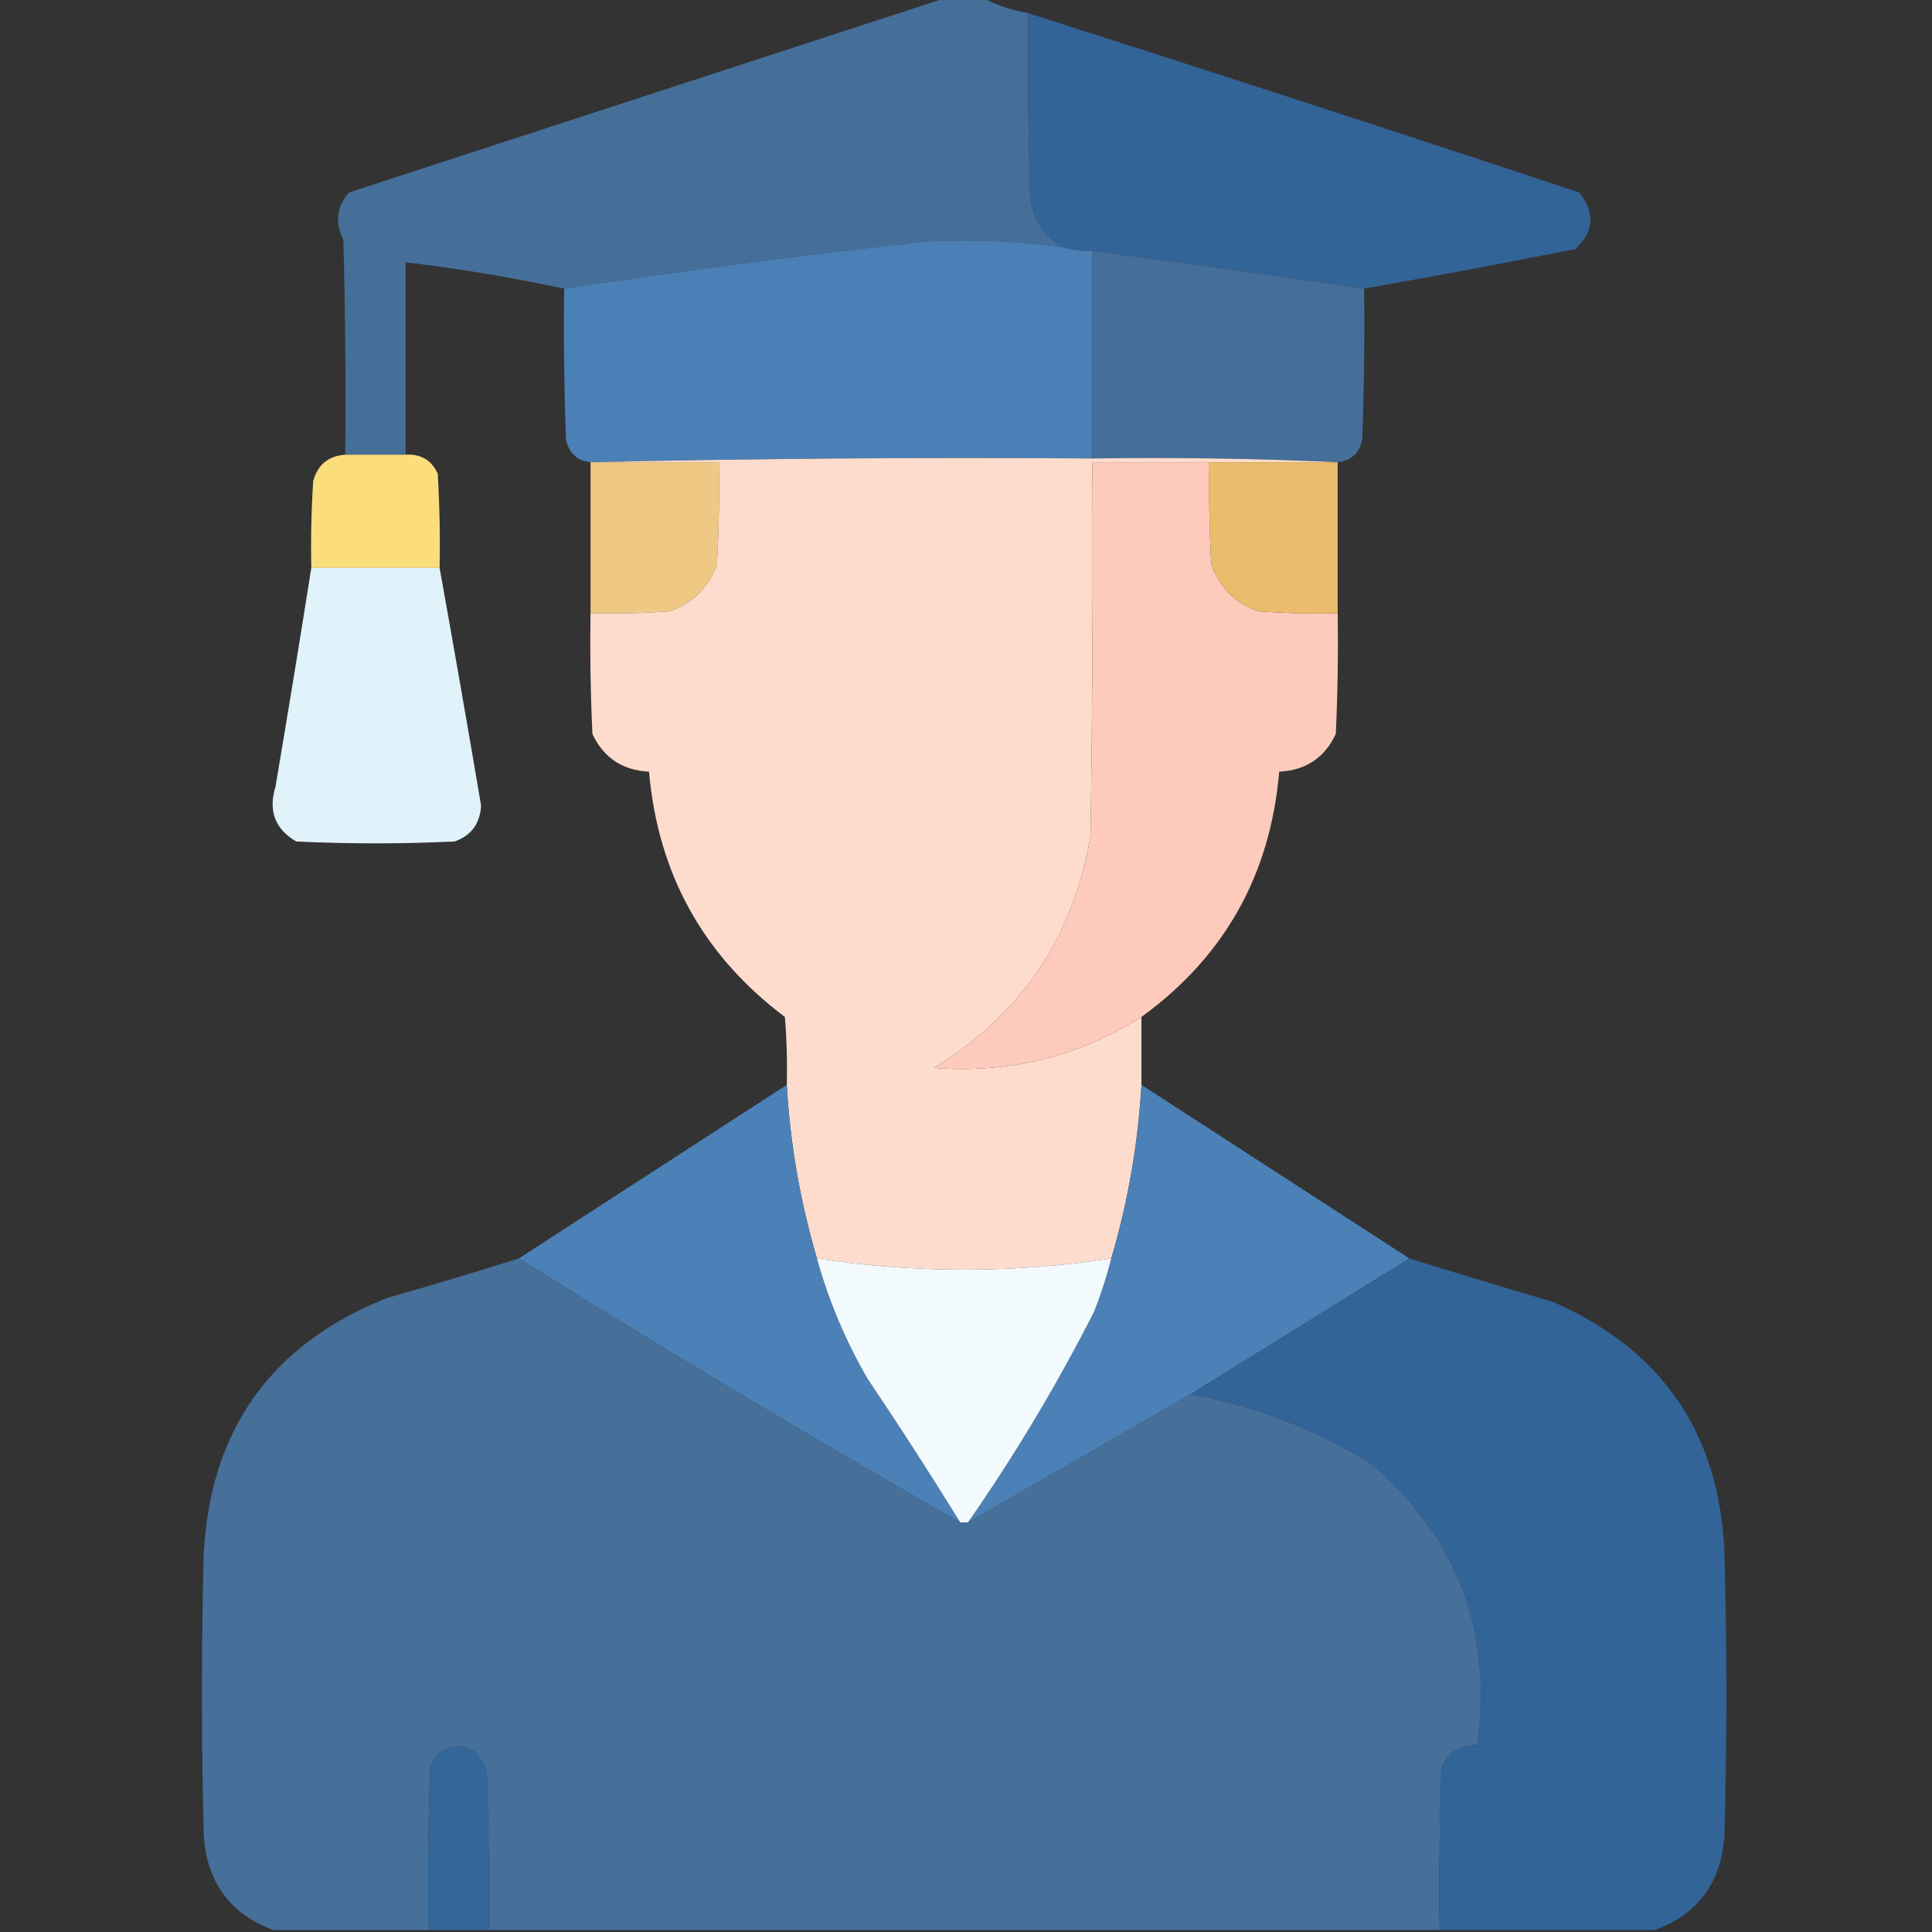<?xml version="1.0" encoding="UTF-8"?>
<!DOCTYPE svg PUBLIC "-//W3C//DTD SVG 1.1//EN" "http://www.w3.org/Graphics/SVG/1.1/DTD/svg11.dtd">
<svg xmlns="http://www.w3.org/2000/svg" version="1.1" width="512px" height="512px" style="shape-rendering:geometricPrecision; text-rendering:geometricPrecision; image-rendering:optimizeQuality; fill-rule:evenodd; clip-rule:evenodd" xmlns:xlink="http://www.w3.org/1999/xlink">
<rect width="100%" height="100%" fill="#333333" stroke="none"/>
<g><path style="opacity:0.993" fill="#46709a" d="M 250.5,-0.5 C 253.833,-0.5 257.167,-0.5 260.5,-0.5C 264.216,1.405 268.216,2.739 272.5,3.5C 272.333,19.837 272.5,36.17 273,52.5C 273.854,58.228 276.687,62.561 281.5,65.5C 269.55,63.869 257.55,63.369 245.5,64C 213.263,67.529 181.263,71.695 149.5,76.5C 135.641,73.523 121.641,71.19 107.5,69.5C 107.5,86.5 107.5,103.5 107.5,120.5C 102.167,120.5 96.833,120.5 91.5,120.5C 91.667,101.497 91.5,82.497 91,63.5C 88.697,58.962 89.197,54.795 92.5,51C 145.263,33.816 197.929,16.65 250.5,-0.5 Z"/></g>
<g><path style="opacity:0.986" fill="#336599" d="M 272.5,3.5 C 321.248,19.027 369.915,34.86 418.5,51C 422.78,56.315 422.447,61.315 417.5,66C 398.836,69.7 380.169,73.2 361.5,76.5C 337.554,73.006 313.554,69.673 289.5,66.5C 286.763,66.599 284.096,66.265 281.5,65.5C 276.687,62.561 273.854,58.228 273,52.5C 272.5,36.17 272.333,19.837 272.5,3.5 Z"/></g>
<g><path style="opacity:0.996" fill="#4b81b7" d="M 281.5,65.5 C 284.096,66.265 286.763,66.599 289.5,66.5C 289.5,84.833 289.5,103.167 289.5,121.5C 244.997,121.168 200.664,121.501 156.5,122.5C 152.921,122.089 150.754,120.089 150,116.5C 149.5,103.171 149.333,89.838 149.5,76.5C 181.263,71.695 213.263,67.529 245.5,64C 257.55,63.369 269.55,63.869 281.5,65.5 Z"/></g>
<g><path style="opacity:0.999" fill="#456f9a" d="M 289.5,66.5 C 313.554,69.673 337.554,73.006 361.5,76.5C 361.667,89.838 361.5,103.171 361,116.5C 360.246,120.089 358.079,122.089 354.5,122.5C 333.006,121.503 311.34,121.169 289.5,121.5C 289.5,103.167 289.5,84.833 289.5,66.5 Z"/></g>
<g><path style="opacity:0.991" fill="#fddf7d" d="M 91.5,120.5 C 96.833,120.5 102.167,120.5 107.5,120.5C 111.493,120.245 114.326,121.911 116,125.5C 116.5,133.827 116.666,142.16 116.5,150.5C 105.167,150.5 93.833,150.5 82.5,150.5C 82.334,142.826 82.5,135.159 83,127.5C 84.18,123.153 87.013,120.82 91.5,120.5 Z"/></g>
<g><path style="opacity:0.997" fill="#efc984" d="M 156.5,122.5 C 167.833,122.5 179.167,122.5 190.5,122.5C 190.666,131.506 190.5,140.506 190,149.5C 187.859,155.641 183.693,159.807 177.5,162C 170.508,162.5 163.508,162.666 156.5,162.5C 156.5,149.167 156.5,135.833 156.5,122.5 Z"/></g>
<g><path style="opacity:0.998" fill="#fedccd" d="M 156.5,122.5 C 200.664,121.501 244.997,121.168 289.5,121.5C 311.34,121.169 333.006,121.503 354.5,122.5C 343.167,122.5 331.833,122.5 320.5,122.5C 310.167,122.5 299.833,122.5 289.5,122.5C 289.667,155.502 289.5,188.502 289,221.5C 284.489,248.374 270.655,268.874 247.5,283C 267.375,284.537 285.708,280.037 302.5,269.5C 302.5,275.5 302.5,281.5 302.5,287.5C 301.601,303.125 298.934,318.459 294.5,333.5C 268.478,337.471 242.478,337.471 216.5,333.5C 212.066,318.462 209.4,303.129 208.5,287.5C 208.666,281.491 208.499,275.491 208,269.5C 186.371,253.248 174.371,231.582 172,204.5C 164.946,204.146 159.946,200.813 157,194.5C 156.5,183.839 156.333,173.172 156.5,162.5C 163.508,162.666 170.508,162.5 177.5,162C 183.693,159.807 187.859,155.641 190,149.5C 190.5,140.506 190.666,131.506 190.5,122.5C 179.167,122.5 167.833,122.5 156.5,122.5 Z"/></g>
<g><path style="opacity:0.994" fill="#fecbbd" d="M 320.5,122.5 C 320.334,131.506 320.5,140.506 321,149.5C 323.193,155.693 327.359,159.859 333.5,162C 340.492,162.5 347.492,162.666 354.5,162.5C 354.667,173.172 354.5,183.839 354,194.5C 351.054,200.813 346.054,204.146 339,204.5C 336.668,231.844 324.501,253.511 302.5,269.5C 285.708,280.037 267.375,284.537 247.5,283C 270.655,268.874 284.489,248.374 289,221.5C 289.5,188.502 289.667,155.502 289.5,122.5C 299.833,122.5 310.167,122.5 320.5,122.5 Z"/></g>
<g><path style="opacity:0.999" fill="#eabc6b" d="M 320.5,122.5 C 331.833,122.5 343.167,122.5 354.5,122.5C 354.5,135.833 354.5,149.167 354.5,162.5C 347.492,162.666 340.492,162.5 333.5,162C 327.359,159.859 323.193,155.693 321,149.5C 320.5,140.506 320.334,131.506 320.5,122.5 Z"/></g>
<g><path style="opacity:0.977" fill="#e4f6fe" d="M 82.5,150.5 C 93.833,150.5 105.167,150.5 116.5,150.5C 120.272,171.462 123.938,192.462 127.5,213.5C 127.214,218.261 124.88,221.428 120.5,223C 106.5,223.667 92.5,223.667 78.5,223C 72.891,219.723 71.058,214.89 73,208.5C 76.277,189.172 79.444,169.839 82.5,150.5 Z"/></g>
<g><path style="opacity:0.993" fill="#4c82b7" d="M 208.5,287.5 C 209.4,303.129 212.066,318.462 216.5,333.5C 219.602,344.711 224.102,355.377 230,365.5C 238.427,378.025 246.593,390.692 254.5,403.5C 214.995,380.918 175.995,357.585 137.5,333.5C 161.167,318.167 184.833,302.833 208.5,287.5 Z"/></g>
<g><path style="opacity:0.993" fill="#4c82b7" d="M 302.5,287.5 C 326.167,302.833 349.833,318.167 373.5,333.5C 354.167,345.5 334.833,357.5 315.5,369.5C 295.833,380.833 276.167,392.167 256.5,403.5C 268.913,385.689 280.08,367.022 290,347.5C 291.802,342.905 293.302,338.238 294.5,333.5C 298.934,318.459 301.601,303.125 302.5,287.5 Z"/></g>
<g><path style="opacity:1" fill="#f3fafe" d="M 216.5,333.5 C 242.478,337.471 268.478,337.471 294.5,333.5C 293.302,338.238 291.802,342.905 290,347.5C 280.08,367.022 268.913,385.689 256.5,403.5C 255.833,403.5 255.167,403.5 254.5,403.5C 246.593,390.692 238.427,378.025 230,365.5C 224.102,355.377 219.602,344.711 216.5,333.5 Z"/></g>
<g><path style="opacity:0.999" fill="#466f9a" d="M 137.5,333.5 C 175.995,357.585 214.995,380.918 254.5,403.5C 255.167,403.5 255.833,403.5 256.5,403.5C 276.167,392.167 295.833,380.833 315.5,369.5C 332.719,372.614 348.719,378.78 363.5,388C 386.299,407.542 395.633,432.375 391.5,462.5C 386.977,462.345 383.811,464.345 382,468.5C 381.5,482.829 381.333,497.163 381.5,511.5C 297.5,511.5 213.5,511.5 129.5,511.5C 129.667,497.496 129.5,483.496 129,469.5C 126.675,462.914 122.508,461.247 116.5,464.5C 115.416,465.665 114.583,466.998 114,468.5C 113.5,482.829 113.333,497.163 113.5,511.5C 99.833,511.5 86.167,511.5 72.5,511.5C 61.027,507.265 54.86,498.932 54,486.5C 53.333,461.5 53.333,436.5 54,411.5C 55.814,378.686 71.981,356.186 102.5,344C 114.247,340.648 125.914,337.148 137.5,333.5 Z"/></g>
<g><path style="opacity:0.995" fill="#336599" d="M 373.5,333.5 C 386.103,337.422 398.77,341.256 411.5,345C 440.514,357.682 455.68,379.849 457,411.5C 457.667,436.5 457.667,461.5 457,486.5C 456.14,498.932 449.973,507.265 438.5,511.5C 419.5,511.5 400.5,511.5 381.5,511.5C 381.333,497.163 381.5,482.829 382,468.5C 383.811,464.345 386.977,462.345 391.5,462.5C 395.633,432.375 386.299,407.542 363.5,388C 348.719,378.78 332.719,372.614 315.5,369.5C 334.833,357.5 354.167,345.5 373.5,333.5 Z"/></g>
<g><path style="opacity:1" fill="#336699" d="M 129.5,511.5 C 124.167,511.5 118.833,511.5 113.5,511.5C 113.333,497.163 113.5,482.829 114,468.5C 114.583,466.998 115.416,465.665 116.5,464.5C 122.508,461.247 126.675,462.914 129,469.5C 129.5,483.496 129.667,497.496 129.5,511.5 Z"/></g>
</svg>
